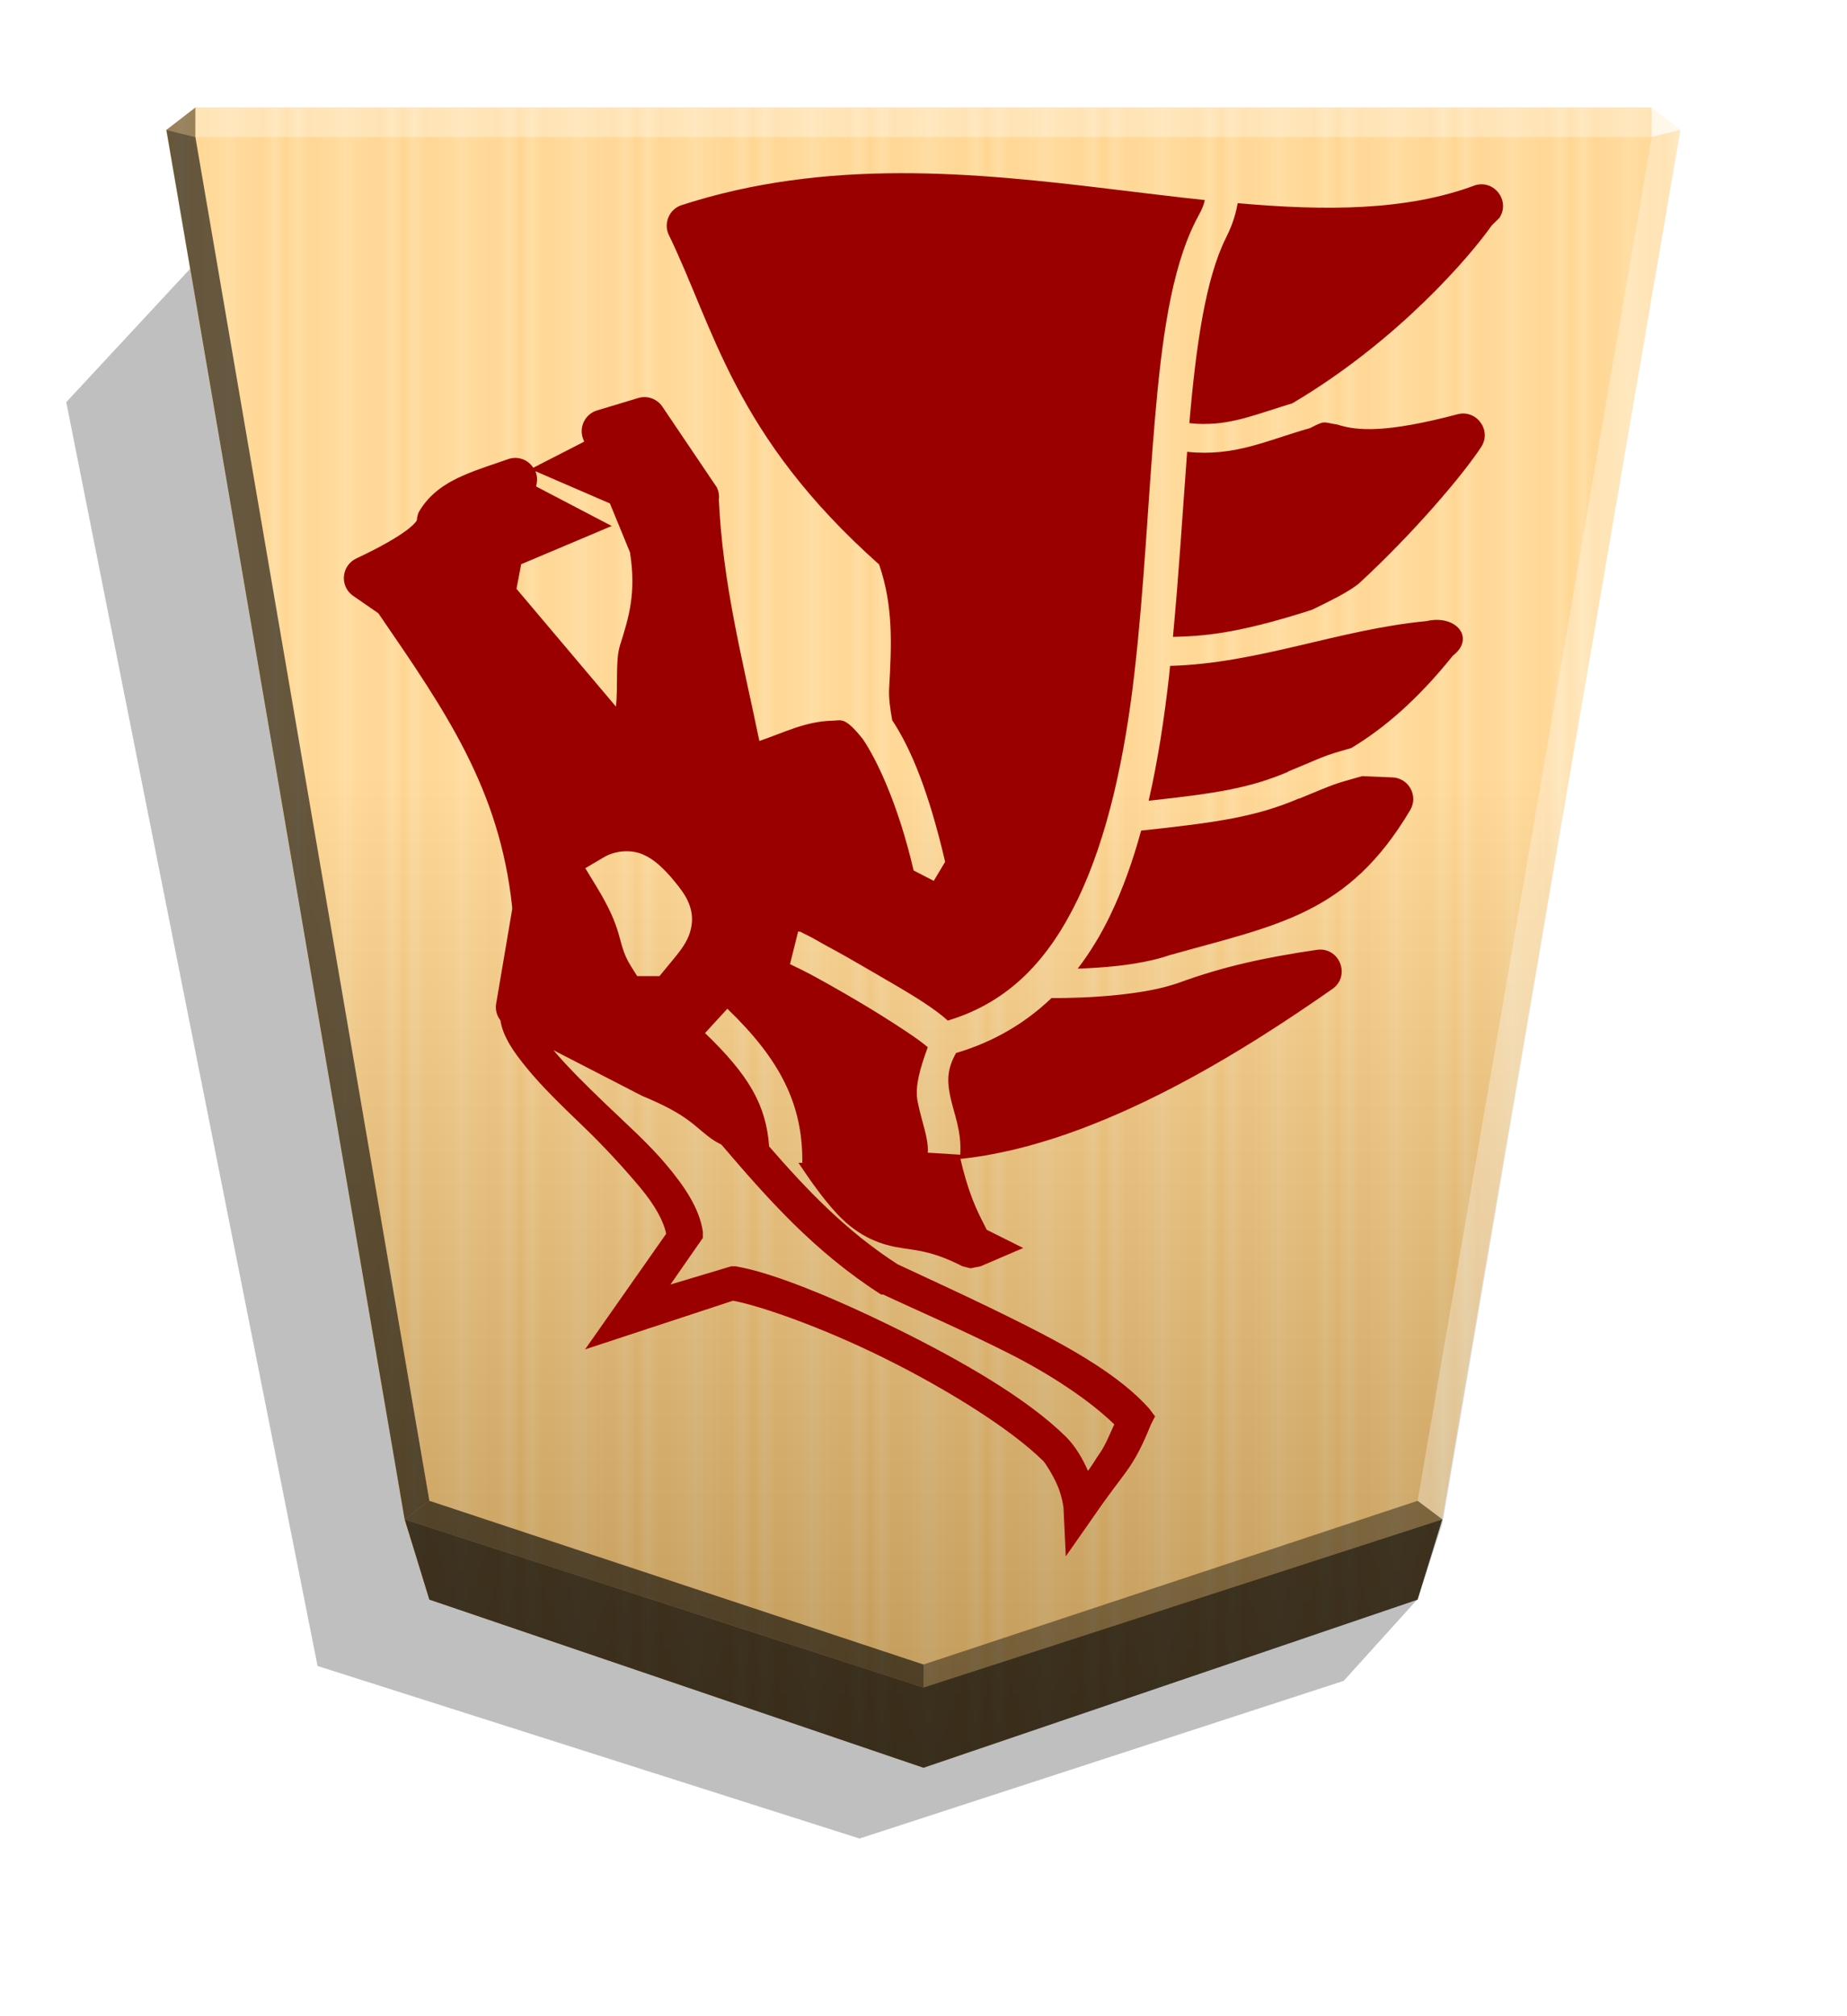 <svg xmlns="http://www.w3.org/2000/svg" width="498.898" height="544.252" viewBox="0 0 1320 1440">
    <defs>
        <linearGradient id="1_HORSEPROMOTED_svg__b" x1="-1430.769" x2="-1409.955" y1="-77.47" y2="-77.47" gradientUnits="userSpaceOnUse" spreadMethod="reflect">
            <stop offset="0" stop-color="#ffd285"/>
            <stop offset=".232" stop-color="#ffcd79"/>
            <stop offset=".616" stop-color="#ffca73"/>
            <stop offset=".808" stop-color="#ffd386"/>
            <stop offset="1" stop-color="#ffc86e"/>
        </linearGradient>
        <linearGradient id="1_HORSEPROMOTED_svg__c" x1="-904.556" x2="-904.556" y1="-406.052" y2="184.159" gradientUnits="userSpaceOnUse">
            <stop offset="0"/>
            <stop offset=".596" stop-color="#fff"/>
        </linearGradient>
        <filter id="1_HORSEPROMOTED_svg__a" width="1.024" height="1.021" x="-.012" y="-.01" color-interpolation-filters="sRGB">
            <feGaussianBlur stdDeviation="2.441"/>
        </filter>
        <filter id="1_HORSEPROMOTED_svg__d" width="1.07" height="1.058" x="-.035" y="-.029" color-interpolation-filters="sRGB">
            <feGaussianBlur in="SourceGraphic" result="blur" stdDeviation="6"/>
            <feDiffuseLighting in="blur" lighting-color="#fff" result="diffuse" surfaceScale="4">
                <feDistantLight azimuth="235" elevation="45"/>
            </feDiffuseLighting>
            <feSpecularLighting in="blur" lighting-color="#fff" result="specular" specularExponent="25" surfaceScale="4">
                <feDistantLight azimuth="280" elevation="45"/>
            </feSpecularLighting>
            <feComposite in="diffuse" in2="SourceGraphic" k1="1.4" operator="arithmetic" result="lit"/>
            <feComposite in="lit" in2="specular" k2="1" k3="1" operator="arithmetic" result="shaded"/>
            <feComposite in="shaded" in2="SourceGraphic" operator="in"/>
        </filter>
    </defs>
    <path d="m-2681.73 217.274 26.181 28.949 172.576 56.161 193.177-61.463 89.581-450.194-45.894-49.39z" filter="url(#1_HORSEPROMOTED_svg__a)" opacity=".5" transform="matrix(-2.005 0 0 2.005 -4364.078 706.823)"/>
    <path fill="url(#1_HORSEPROMOTED_svg__b)" d="m-1220.686-363.581-176.123 60.03-8.809 28.459-84.914 494.898 10.349 7.986h518.995l10.348-7.986-84.914-495.039-8.809-28.459z" transform="translate(-1787.64 533.54)scale(-2.005)"/>
    <path fill="url(#1_HORSEPROMOTED_svg__c)" d="m-905.02-407.213-176.123 59.888-8.809 26.778-84.914 496.72 10.349 7.986h518.995l10.349-7.986-84.914-494.898-8.809-28.601z" opacity=".25" style="mix-blend-mode:overlay" transform="translate(-1154.688 446.054)scale(-2.005)"/>
    <path d="m139.629 97.854.043-21.064-20.75 16.013zm891.185 987.285-17.664-13.248L660 1188.821v16.402z" opacity=".4"/>
    <path d="m289.186 1085.139 17.664-13.248L660 1188.821v16.402z" opacity=".6"/>
    <path d="m289.186 1085.139 17.664-13.248L139.629 97.854l-20.707-5.052z" opacity=".6"/>
    <g fill="#fff">
        <path d="m1030.814 1085.139-17.664-13.248 167.221-974.037 20.707-5.052z" opacity=".3"/>
        <path d="m1180.371 97.854-.043-21.064 20.75 16.013z" opacity=".8"/>
        <path d="M1180.371 97.854H139.629l.043-21.064h1040.656z" opacity=".3"/>
    </g>
    <path d="m306.849 1142.487-17.663-57.348L660 1205.223l370.814-120.084-17.663 57.348L660 1262.571z" opacity=".7"/>
    <path fill="#9b0000" d="m761.689 1111.546 20.29-28.975c11.025-16.136 17.248-23.556 23.182-31.863 5.986-8.316 10.93-17.32 17.373-33.332l2.957-5.778-4.366-5.771c-20.412-22.847-54.036-42.066-88.372-59.392-34.327-17.323-69.072-33.071-91.266-43.47-36.966-23.848-64.847-53.181-91.819-84.16-2.108-29.64-14.567-50.937-45.8-80.982l15.936-17.374c37.554 36.122 54.034 68.12 53.578 110.066h-2.738c8.925 13.419 17.985 26.077 27.388 36.22 16.332 17.627 32.946 22.608 46.359 24.618 13.398 2.057 23.38 2.867 43.465 13.042.063.032 5.682 1.448 5.773 1.448h.01c.254-.038 7.194-1.448 7.194-1.448l30.427-13.042-26.076-13.018c-.432-.711-.66-1.448-1.448-2.957-2.21-4.26-5.58-10.739-8.722-18.841-3.26-8.522-6.292-18.535-8.621-28.836 100.738-10.477 208.45-81.328 266.49-121.821 12.436-9.739 4.049-29.621-11.57-27.513-37.947 5.504-67.601 12.17-98.36 23.37l-.355.145-.01-.015c-12.576 4.46-27.036 6.866-41.383 8.47-18.867 2.11-37.064 2.516-49.754 2.516-18.603 17.762-41.152 31.256-68.166 39.212-6.391 11.313-6.488 19.552-4.257 30.628 2.438 11.95 8.42 25.151 7.198 42.018l-23.183-1.447c.737-10.143-4.26-21.687-7.198-36.22-2.337-11.237 2.108-25.06 7.198-39.11-2.827-2.438-7.711-6.182-15.936-11.594-9.941-6.594-22.71-14.671-34.773-21.735-12.06-7.1-24.125-13.904-33.316-18.842-4.559-2.438-8.72-4.369-11.59-5.778-1.447-.686-2.108-1.092-2.827-1.397l5.769-23.198h1.448c.61.24 2.21 1.22 2.827 1.448 1.219.584 1.295.66 2.961 1.448 3.259 1.6 8.314 4.658 13.023 7.198 9.532 5.072 21.006 11.62 33.331 18.842 12.324 7.198 25.726 14.782 36.225 21.734 7.1 4.669 12.586 8.705 17.168 12.843 44.289-13.297 72.348-44.034 92.91-86.74 21.432-44.49 33.69-101.922 40.576-162.232 6.903-60.315 9.634-123.11 14.465-179.633 4.869-56.518 11.351-106.616 28.97-141.965 2.956-5.791 5.582-9.83 6.794-15.46-21.554-2.262-43.607-4.997-66.166-7.72-98-11.89-203.916-22.522-308.555 11.605-8.011 3.13-11.971 12.268-8.728 20.257 32.897 67.475 46.746 143.784 150.637 236.12 10.295 29.653 8.926 57.875 7.199 88.366-.407 7.199.762 15.02 2.21 22.954 13.5 20.399 26.201 51.314 37.795 101.08l-8.117 13.586-14.402-7.404c-11.29-48.457-26.922-80.117-36.365-93.943-12.985-16.258-15.301-13.117-21.73-13.043-19.195.432-34.606 8.522-52.146 14.486-12.487-60.123-26.171-112.372-28.95-172.387.382-2.957-.146-6.008-1.447-8.733l-39.109-57.93c-3.868-5.498-10.93-7.914-17.373-5.793l-28.97 8.712c-8.621 2.515-13.3 11.87-10.145 20.29l.813 2.057-36.406 18.641c-3.869-6.01-11.3-8.514-18.014-6.149-9.533 3.477-20.345 6.586-31.858 11.603-11.524 4.996-23.902 12.367-31.864 26.06-.864 1.829-1.296 3.785-1.448 5.794-.053.33-.762 2.286-7.198 7.239-6.49 4.846-18.04 11.8-36.195 20.284-10.304 4.996-11.869 18.987-2.956 26.086l18.816 13.018c48.503 70.654 86.605 125.432 95.653 209.945.053.483-.043.94 0 1.448l-11.575 68.084c-.533 4.173.762 8.123 3.132 11.27 1.93 11.991 9.637 22.72 18.532 33.636 11.234 13.812 25.65 27.695 40.56 41.997 14.906 14.303 29.101 29.81 40.556 43.46 10.887 12.987 16.96 24.181 18.837 33.332l-57.95 82.573 105.746-34.778c20.248 3.868 63.52 19.022 107.192 40.576 44.896 22.162 90.9 50.643 114.458 73.882 1.6 1.6 6.901 9.934 10.14 17.379 3.258 7.404 4.366 15.687 4.366 15.93zm15.854-61.02c-3.863-8.867-9.194-17.911-15.854-24.462-27.532-27.167-74.081-53.987-120.236-76.77-46.154-22.784-89.96-40.626-115.884-44.907h-2.957l-43.465 13.042 23.183-33.33v-4.357c-2.515-17.071-13.404-32.687-26.092-47.821-12.69-15.133-28.532-29.158-43.444-43.465-14.051-13.483-27.597-26.859-37.274-38.401l63.34 32.623c33.1 13.704 36.487 21.093 49.257 30.422 2.109 1.524 4.661 3.043 7.407 4.356 32.705 38.2 66.099 76.334 114.23 107.151h1.449c23.098 10.826 56.48 25.177 89.813 41.993 30.5 15.39 58.297 34.095 75.329 50.71-3.434 7.404-6.597 15.313-10.145 20.281-2.032 2.805-5.82 9.223-8.656 12.934zM471.32 697.165h-15.936l-4.556-7.245c-5.583-8.803-6.701-16.301-8.931-23.611-2.21-7.316-5.58-16.548-15.395-32.768l-8.217-13.457 13.561-7.978c8.118-4.77 19.535-5.431 27.693-1.83 8.118 3.61 13.638 9.178 19.358 15.492l.18.212.207.207c4.044 4.833 7.509 8.87 10.376 13.72 2.957 4.847 5.278 11.345 4.87 18.124-.915 13.553-8.52 21.209-18.553 33.455zm298.88-5.325c9.03-.33 18.816-.915 28.727-2.007 12.941-1.473 25.791-3.934 35.75-7.213l-.031-.077c77.94-21.98 128.653-28.849 173.285-104.144 5.887-10.173-1.296-22.896-13.023-23.177l-21.414-.89-.155.032c-22.332 6.347-17.054 4.617-44.918 16.05l-.062-.145c-30.908 13.168-58.431 17.158-112.815 22.95-5.882 21.455-13.088 41.815-22.064 60.45-6.597 13.754-14.38 26.537-23.275 38.158zm50.72-119.957c48.472-5.212 72.559-9.105 99.628-20.64l-.067-.165c27.811-11.412 22.938-10.462 45.04-16.744l.712-.38c22.576-13.656 46.487-33.774 72.12-65.697 16.332-12.565 2.235-29.62-18.817-24.646-62.934 5.952-120.202 30.28-183.316 31.973-.25 2.438-.432 4.77-.712 7.198-3.434 30.37-8.013 60.485-14.587 89.09zM440.117 504.57l-70.998-84.016 3.348-17.58 64.698-27.3-54.007-28.23.432-2.261c.533-2.957.222-5.86-.914-8.619l53.206 22.998 14.346 34.917c4.668 29.558-.991 46.922-7.199 66.637-3.347 10.82-1.219 28.88-2.827 43.444zm398.151-49.682.052-.01c20.905-.584 44.643-1.753 99.39-19.383 13.274-6.461 27.605-13.49 34.008-19.266 37.948-34.97 73.419-76.481 86.899-97.063 7.704-12.05-3.65-27.19-17.374-23.173-49.786 13.086-70.957 11.964-85.462 7.24-10.437-1.5-8.037-3.415-19.416 2.488-31.21 8.822-53.87 20.546-87.953 16.985-3.132 41.879-5.89 87.033-10.145 132.184zm22.139-152.058.036-.015v-.02c21.262.095 38.308-7.234 63.128-14.732 75.886-44.815 127.528-105.677 142.337-126.798.66-.94 5.279-5.068 5.774-5.794 7.711-12.05-3.65-27.195-17.374-23.178-49.075 18.37-106.815 18.382-169.767 12.822-1.829 10.704-5.58 19.182-8.418 24.842-14.465 29.005-21.313 76.149-26.091 131.831-.01.133 0 .28-.021.432 3.653.407 7.097.61 10.396.61" enable-background="accumulate" filter="url(#1_HORSEPROMOTED_svg__d)" overflow="visible"/>
</svg>
